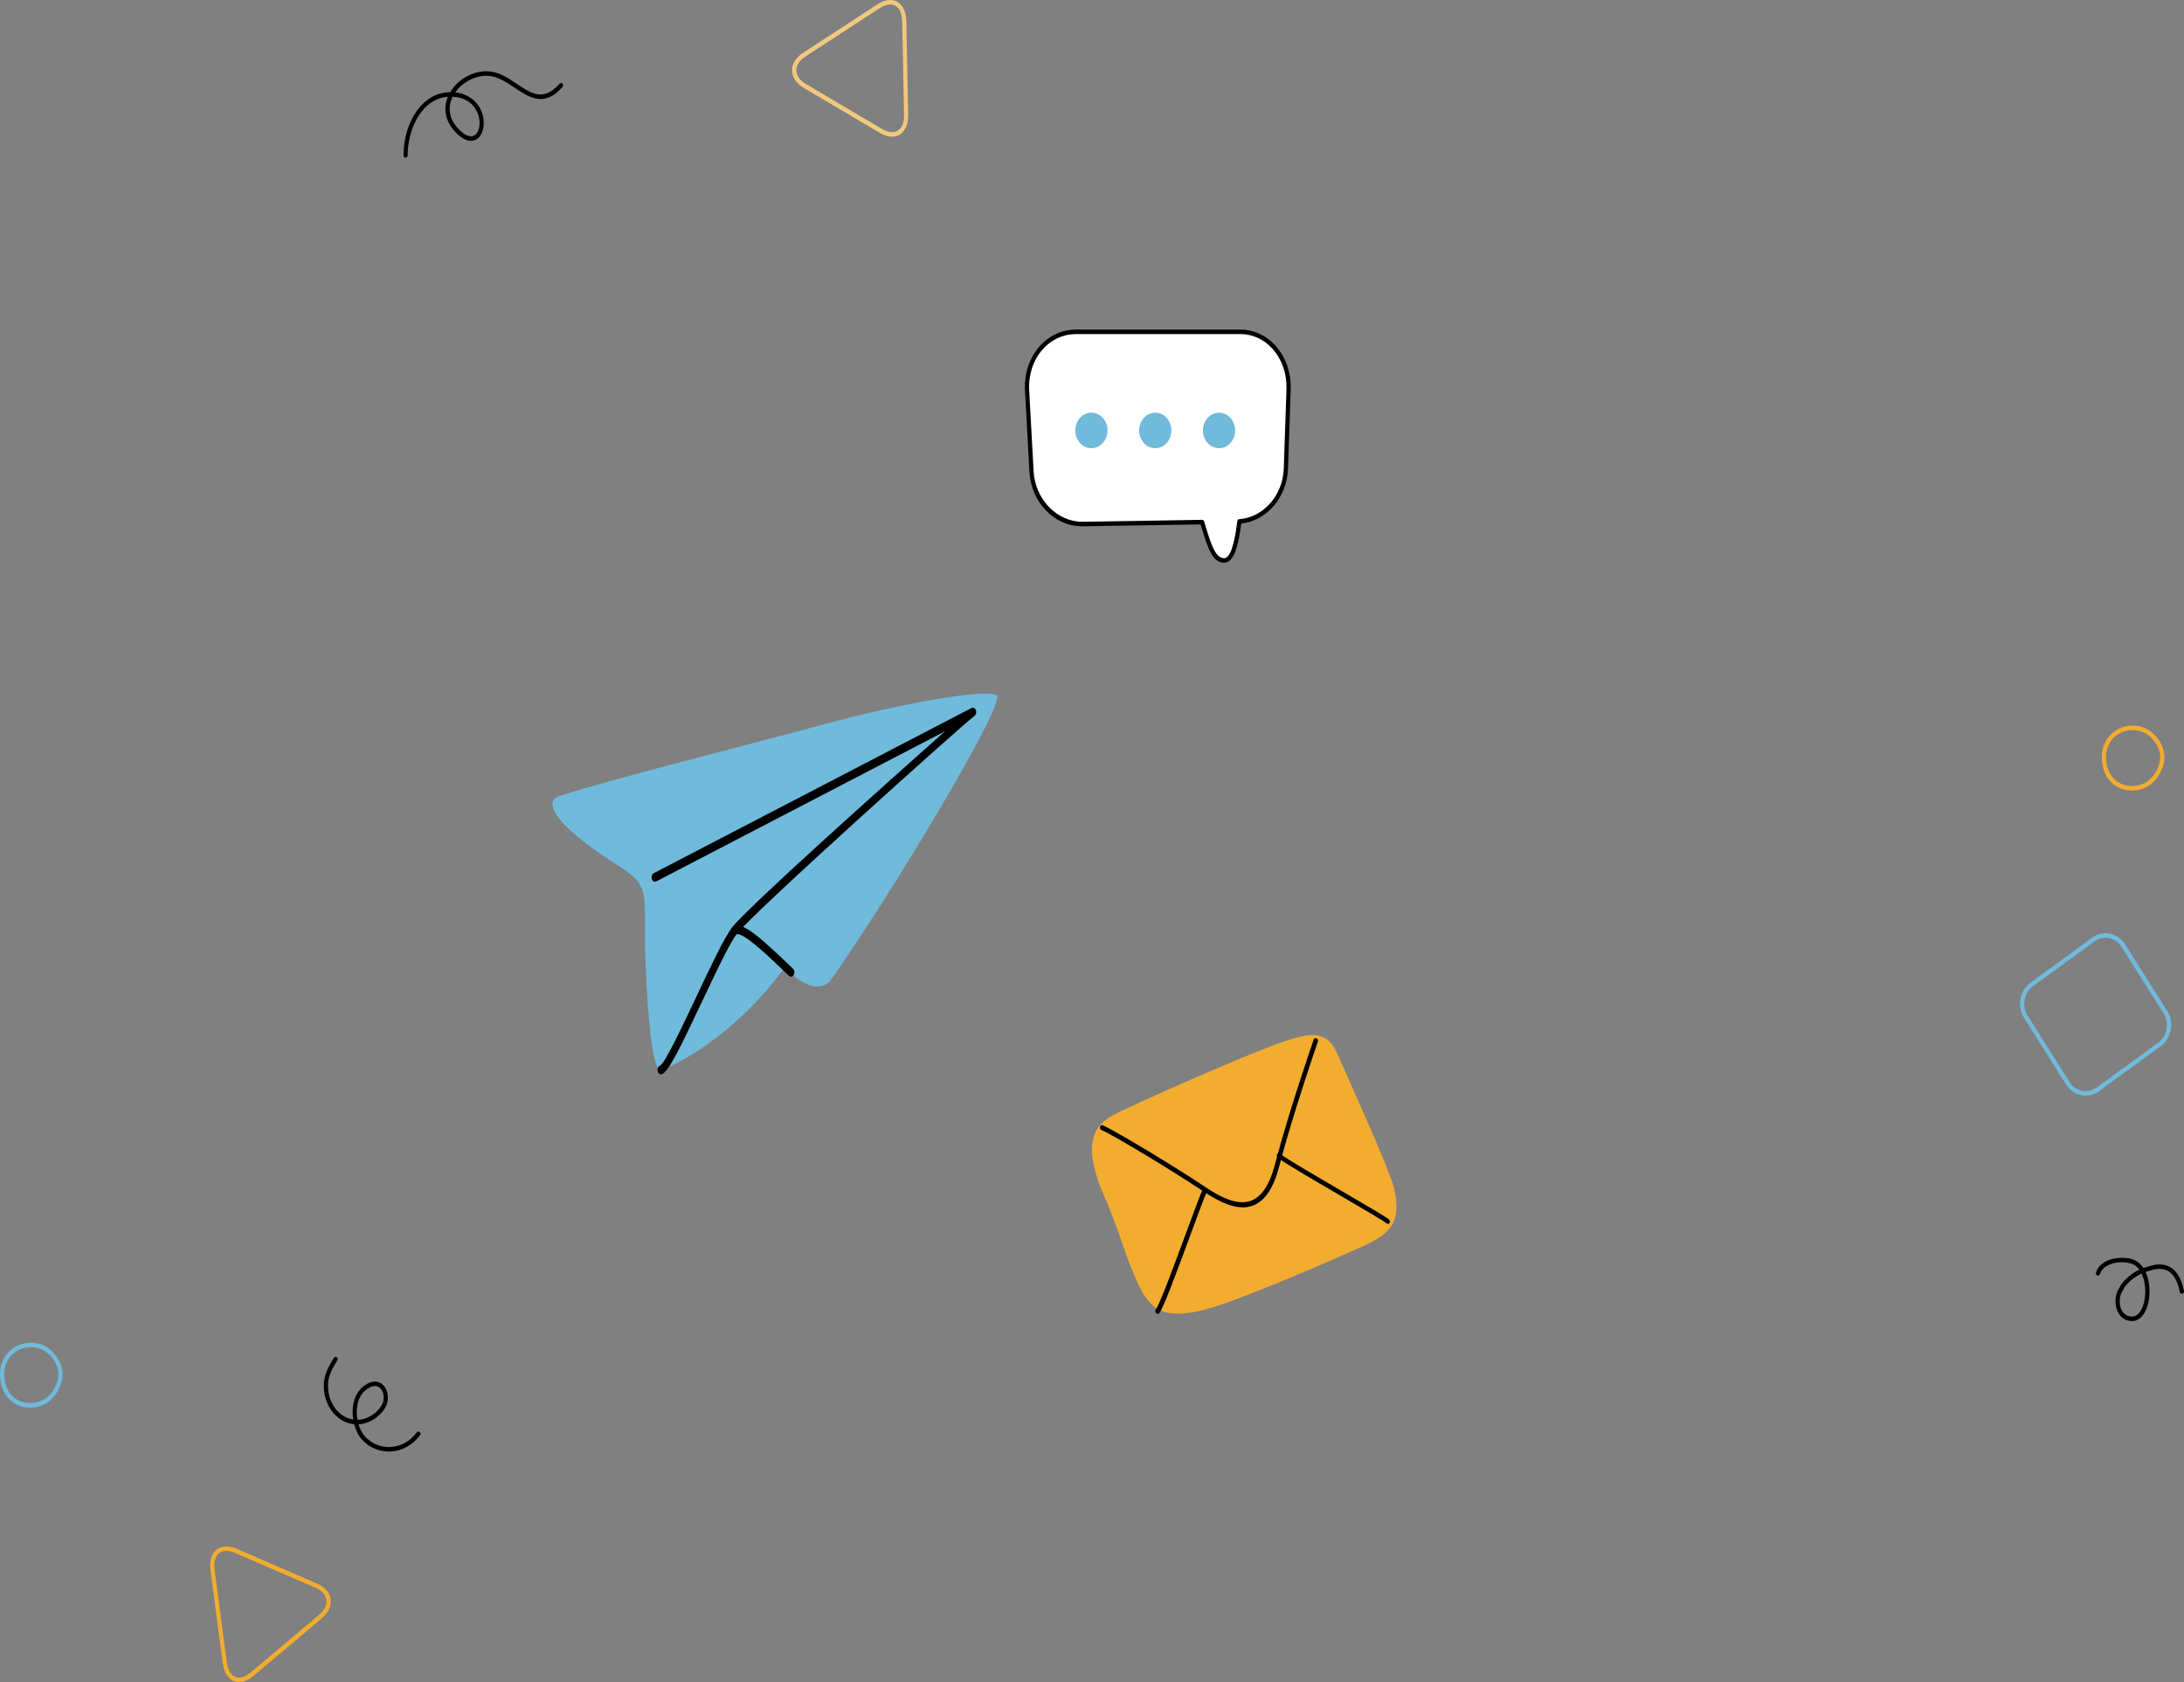 <svg width="548" height="422" viewBox="0 0 548 422" fill="none" xmlns="http://www.w3.org/2000/svg">
<rect x="0" y="0" width="548" height="422" fill="#808080" stroke="none"/>
<g clip-path="url(#clip0_176_1053)">
<path d="M534.945 331.418C534.703 331.418 534.46 331.395 534.197 331.338C532.816 331.089 531.742 330.138 531.183 328.643C530.509 326.83 530.751 324.542 531.773 323.081C532.564 321.371 534.608 319.57 536.799 318.516C536.357 317.905 535.809 317.429 535.166 317.146C533.691 316.511 531.004 316.387 528.96 317.406C527.896 317.938 527.2 318.686 526.905 319.626C526.81 319.921 526.515 320.079 526.241 319.989C525.968 319.887 525.82 319.57 525.904 319.275C526.284 318.04 527.19 317.044 528.507 316.387C530.54 315.367 533.575 315.254 535.556 316.104C536.483 316.5 537.231 317.202 537.821 318.097C538.201 317.961 538.58 317.848 538.949 317.769C541.183 316.964 543.121 317.01 544.628 317.927C546.251 318.913 547.389 320.906 547.99 323.863C548.053 324.168 547.874 324.474 547.589 324.542C547.305 324.61 547.02 324.418 546.957 324.112C546.42 321.484 545.45 319.739 544.101 318.913C542.858 318.154 541.214 318.142 539.212 318.856C538.928 318.913 538.654 318.992 538.369 319.094C539.465 321.473 539.644 324.701 538.917 327.329C538.19 329.945 536.747 331.418 534.945 331.418ZM537.368 319.49C535.324 320.43 533.396 322.096 532.669 323.67C531.815 324.905 531.626 326.785 532.163 328.223C532.458 329.005 533.08 329.99 534.386 330.228C536.631 330.704 537.59 328.144 537.895 327.011C538.559 324.599 538.369 321.597 537.368 319.49Z" fill="black"/>
<path d="M97.508 364.141C94.926 364.141 92.513 363.043 90.68 361.004C89.869 360.018 89.247 358.704 88.878 357.289C87.519 357.164 86.202 356.654 85.053 355.793C83.041 354.298 81.682 351.84 81.323 349.065C80.923 345.622 82.029 343.504 83.757 340.66C83.915 340.4 84.242 340.332 84.484 340.502C84.727 340.672 84.8 341.023 84.632 341.283C82.988 343.979 81.998 345.792 82.367 348.918C82.683 351.376 83.884 353.551 85.654 354.865C86.56 355.544 87.572 355.963 88.636 356.122C88.415 354.751 88.415 353.335 88.689 352.055C89.194 349.631 90.532 347.864 92.556 346.936C93.778 346.369 95.074 346.528 96.001 347.332C97.076 348.261 97.529 349.892 97.223 351.693C96.686 354.06 94.189 356.371 91.418 357.096C90.933 357.209 90.459 357.289 89.974 357.311C90.301 358.433 90.806 359.452 91.46 360.245C93.177 362.148 95.506 363.133 97.961 363.009C100.553 362.861 102.966 361.536 104.568 359.339C104.747 359.09 105.084 359.056 105.305 359.248C105.537 359.441 105.569 359.803 105.389 360.041C103.598 362.488 100.901 363.983 98.003 364.141C97.835 364.141 97.666 364.153 97.497 364.153L97.508 364.141ZM94.02 347.717C93.672 347.717 93.314 347.797 92.956 347.966C90.817 348.952 90.006 350.855 89.711 352.293C89.458 353.517 89.468 354.887 89.711 356.179C90.195 356.179 90.691 356.111 91.175 355.986C93.546 355.374 95.748 353.369 96.191 351.444C96.423 350.085 96.106 348.861 95.348 348.204C94.969 347.876 94.526 347.717 94.031 347.717H94.02Z" fill="black"/>
<path d="M101.786 39.543C101.491 39.543 101.259 39.294 101.259 38.976C101.238 34.14 102.976 29.303 105.79 26.347C107.781 24.251 110.257 23.141 112.976 23.119C115.104 19.517 119.561 17.308 123.471 17.999C125.768 18.407 127.77 19.754 129.708 21.057C133.302 23.47 136.399 25.554 140.382 21.023C140.582 20.797 140.92 20.785 141.13 21C141.341 21.216 141.352 21.578 141.151 21.805C136.578 27.004 132.806 24.466 129.15 22.02C127.296 20.774 125.378 19.494 123.292 19.12C120.036 18.542 116.232 20.309 114.219 23.175C118.423 23.628 120.573 26.483 121.184 29.122C121.753 31.58 121.079 34.026 119.572 34.944C118.708 35.465 116.854 35.918 114.167 33.018C111.775 30.436 111.132 27.264 112.386 24.274C110.152 24.433 108.192 25.407 106.517 27.162C103.904 29.915 102.281 34.446 102.302 38.976C102.302 39.294 102.07 39.543 101.775 39.543H101.786ZM113.577 24.263C113.577 24.263 113.534 24.342 113.524 24.376C112.238 27.072 112.734 29.847 114.925 32.225C116.527 33.959 118.034 34.581 119.066 33.959C120.141 33.301 120.615 31.342 120.173 29.405C119.909 28.25 118.645 24.512 113.577 24.263Z" fill="black"/>
<path d="M534.903 198.314C531.215 198.314 528.338 195.867 527.59 192.084C526.916 188.663 527.948 186.364 528.949 185.05C530.372 183.158 532.679 182.025 535.092 182.025C538.475 182.025 541.309 184.11 542.689 187.598C543.3 189.207 543.206 191.144 542.426 193.047C541.53 195.221 539.844 197.011 538.032 197.725C537.01 198.121 535.956 198.325 534.913 198.325L534.903 198.314ZM535.092 183.147C532.985 183.147 530.993 184.121 529.761 185.752C528.549 187.372 528.148 189.479 528.623 191.846C529.265 195.085 531.731 197.181 534.903 197.181C535.819 197.181 536.757 197 537.663 196.649C539.223 196.037 540.677 194.485 541.457 192.582C542.12 190.962 542.215 189.343 541.709 188.029C540.508 184.982 538.032 183.158 535.092 183.158V183.147Z" fill="#F2AC30"/>
<path d="M7.523 353.12C3.835 353.12 0.959 350.674 0.211 346.89C-0.464 343.458 0.569 341.17 1.57 339.856C2.992 337.965 5.3 336.832 7.713 336.832C11.095 336.832 13.93 338.916 15.3 342.405C15.911 344.013 15.816 345.95 15.036 347.853C14.14 350.028 12.455 351.818 10.642 352.531C9.62 352.928 8.566 353.132 7.523 353.132V353.12ZM7.713 337.953C5.606 337.953 3.614 338.928 2.381 340.559C1.17 342.178 0.769 344.285 1.243 346.641C1.886 349.881 4.352 351.976 7.523 351.976C8.451 351.976 9.378 351.795 10.284 351.444C11.843 350.832 13.297 349.28 14.077 347.377C14.741 345.758 14.836 344.138 14.33 342.824C13.129 339.777 10.653 337.953 7.713 337.953Z" fill="#70BADB"/>
<path d="M523.333 274.873C521.363 274.873 519.529 273.831 518.434 272.098L507.876 255.379C506.991 253.975 506.674 252.287 506.969 250.622C507.265 248.946 508.15 247.507 509.446 246.556L524.998 235.195C525.978 234.481 527.116 234.107 528.307 234.107C530.277 234.107 532.11 235.149 533.217 236.882L543.775 253.59C545.608 256.489 544.902 260.454 542.205 262.413L526.663 273.763C525.683 274.477 524.534 274.851 523.354 274.851L523.333 274.873ZM528.296 235.24C527.327 235.24 526.389 235.546 525.578 236.135L510.025 247.496C508.961 248.277 508.234 249.467 507.992 250.837C507.749 252.208 508.013 253.601 508.74 254.745L519.298 271.464C520.204 272.891 521.711 273.74 523.333 273.74C524.303 273.74 525.251 273.435 526.052 272.846L541.594 261.496C543.806 259.876 544.386 256.625 542.879 254.235L532.321 237.528C531.415 236.101 529.908 235.24 528.285 235.24H528.296Z" fill="#70BADB"/>
<path d="M60.007 422C57.847 422 56.267 420.154 55.877 417.186L52.821 393.977C52.568 392.029 52.906 390.409 53.791 389.31C54.981 387.838 57.047 387.52 59.312 388.506L79.532 397.262C81.524 398.123 82.746 399.527 82.967 401.215C83.188 402.902 82.377 404.613 80.691 406.04L63.527 420.493C62.357 421.479 61.145 422 60.007 422ZM56.794 389.061C55.866 389.061 55.108 389.401 54.581 390.046C53.907 390.885 53.643 392.221 53.854 393.818L56.91 417.027C57.226 419.429 58.385 420.867 59.997 420.867C60.892 420.867 61.883 420.425 62.863 419.599L80.027 405.145C81.408 403.979 82.082 402.642 81.913 401.373C81.745 400.105 80.754 399.017 79.132 398.304L58.911 389.548C58.153 389.219 57.436 389.05 56.783 389.05L56.794 389.061Z" fill="#F2AC30"/>
<path d="M223.834 34.298C222.886 34.298 221.874 33.981 220.821 33.369L201.717 22.076C199.831 20.966 198.777 19.415 198.746 17.704C198.714 15.994 199.705 14.397 201.549 13.207L220.188 1.076C221.284 0.362 222.348 0 223.349 0C225.762 0 227.353 2.095 227.417 5.346L227.87 28.771C227.901 30.628 227.448 32.123 226.542 33.12C225.836 33.891 224.898 34.31 223.824 34.31L223.834 34.298ZM223.36 1.133C222.559 1.133 221.653 1.45 220.747 2.039L202.097 14.181C200.59 15.156 199.778 16.401 199.81 17.681C199.831 18.962 200.695 20.173 202.234 21.08L221.337 32.373C223.139 33.437 224.814 33.415 225.815 32.316C226.51 31.546 226.869 30.334 226.837 28.782L226.384 5.358C226.331 2.741 225.183 1.121 223.37 1.121L223.36 1.133Z" fill="#F2C87E"/>
<g clip-path="url(#clip1_176_1053)">
<path d="M139.922 199.86C151.386 195.941 188.022 186.8 207.21 181.579C226.397 176.357 247.334 172.766 250.074 174.397C252.813 176.028 222.404 226.298 208.2 246.211C203.469 250.458 196.989 242.62 196.989 242.62C183.534 260.902 168.329 267.755 165.832 268.412C163.334 269.057 162.091 248.827 161.838 236.741C161.585 224.667 163.229 222.311 155.611 217.485C131.945 202.466 139.922 199.86 139.922 199.86Z" fill="#70BADB"/>
<path d="M165.832 269.51C165.463 269.51 165.115 269.182 165.02 268.695C164.894 268.106 165.168 267.494 165.61 267.335C166.864 266.735 171.406 257.096 174.725 250.05C178.297 242.484 181.668 235.325 183.67 232.697C187.453 227.747 222.32 196.576 237.113 183.459L164.651 221.121C164.219 221.348 163.724 221.065 163.556 220.498C163.387 219.932 163.598 219.286 164.03 219.06L243.783 177.614C244.205 177.399 244.679 177.648 244.868 178.192C245.058 178.735 244.879 179.37 244.479 179.63C242.013 181.341 188.844 229.073 184.882 234.261C183.017 236.707 179.54 244.081 176.179 251.217C170.405 263.462 167.707 268.899 166.063 269.476C165.99 269.499 165.916 269.51 165.842 269.51H165.832Z" fill="black"/>
<path d="M198.485 245.033C198.317 245.033 198.138 244.965 197.99 244.817L197.621 244.466C192.511 239.573 186.147 233.468 184.661 234.464C184.239 234.736 183.734 234.521 183.523 233.966C183.312 233.422 183.481 232.754 183.902 232.482C186.199 230.976 190.762 235.155 198.622 242.676L198.981 243.028C199.36 243.39 199.444 244.081 199.16 244.579C198.991 244.874 198.738 245.033 198.475 245.033H198.485Z" fill="black"/>
<path d="M311.248 83.254H269.943C262.768 83.254 257.278 89.891 257.721 97.922L258.837 118.322C259.238 125.753 265.033 131.586 271.756 131.473L301.638 130.986C303.198 135.97 304.336 140.818 307.328 140.58C309.467 140.353 310.384 135.494 310.995 130.793C317.264 130.374 322.427 124.631 322.659 117.552L323.333 97.582C323.597 89.733 318.202 83.242 311.258 83.242L311.248 83.254Z" fill="white"/>
<path d="M307.117 141.169C304.188 141.169 302.987 137.227 301.585 132.651C301.48 132.288 301.364 131.926 301.248 131.564L271.555 132.039C264.538 132.039 258.722 126.025 258.3 118.345L257.183 97.945C256.962 93.822 258.279 89.801 260.808 86.924C263.21 84.194 266.445 82.687 269.943 82.687H311.248C314.588 82.687 317.728 84.137 320.088 86.754C322.617 89.574 323.997 93.527 323.86 97.616L323.186 117.586C322.944 124.722 317.833 130.669 311.458 131.337C310.784 136.344 309.804 140.897 307.381 141.158C307.286 141.158 307.202 141.158 307.117 141.158V141.169ZM301.638 130.431C301.859 130.431 302.07 130.589 302.133 130.816C302.291 131.314 302.439 131.813 302.586 132.3C303.882 136.559 305.031 140.217 307.286 140.025C309.288 139.81 310.141 133.217 310.468 130.725C310.5 130.453 310.71 130.25 310.953 130.238C316.99 129.83 321.9 124.258 322.122 117.541L322.796 97.571C322.923 93.799 321.658 90.141 319.329 87.535C317.18 85.134 314.303 83.809 311.248 83.809H269.943C266.751 83.809 263.779 85.191 261.577 87.694C259.248 90.344 258.026 94.06 258.237 97.877L259.354 118.277C259.733 125.243 265.202 130.895 271.555 130.895H271.735L301.617 130.408L301.638 130.431Z" fill="black"/>
<path d="M277.899 107.992C277.899 110.45 276.086 112.444 273.853 112.444C271.619 112.444 269.806 110.45 269.806 107.992C269.806 105.534 271.619 103.529 273.853 103.529C276.086 103.529 277.899 105.523 277.899 107.992Z" fill="#70BADB"/>
<path d="M293.915 107.992C293.915 110.45 292.102 112.444 289.868 112.444C287.635 112.444 285.822 110.45 285.822 107.992C285.822 105.534 287.635 103.529 289.868 103.529C292.102 103.529 293.915 105.523 293.915 107.992Z" fill="#70BADB"/>
<path d="M309.92 107.992C309.92 110.45 308.108 112.444 305.874 112.444C303.64 112.444 301.828 110.45 301.828 107.992C301.828 105.534 303.64 103.529 305.874 103.529C308.108 103.529 309.92 105.523 309.92 107.992Z" fill="#70BADB"/>
<path d="M279.027 279.908C273.554 282.903 271.942 288.488 277.164 300.308C282.387 312.139 284.898 325.533 290.7 328.535C296.504 331.547 306.606 327.36 316.024 323.678C325.443 319.996 337.413 314.657 340.973 313.107C349.354 309.465 351.679 306.472 349.786 298.116C348.671 293.195 336.965 267.7 335.852 264.976C333.064 258.18 329.008 258.842 320.687 261.785C312.708 264.604 284.141 277.109 279.025 279.898L279.027 279.908Z" fill="#F2AC30"/>
<path d="M314.582 302.359C314.542 302.374 314.508 302.392 314.467 302.406C310.418 304.005 305.587 301.317 301.831 298.799C294.889 294.144 279.778 284.968 276.401 283.499C276.103 283.371 275.935 283.006 276.019 282.673C276.099 282.345 276.408 282.182 276.706 282.31C280.13 283.795 295.347 293.034 302.322 297.712C305.863 300.083 310.383 302.625 314.018 301.192C316.606 300.141 318.585 297.159 319.87 292.239C323.41 278.702 329.57 260.948 329.635 260.769C329.747 260.454 330.069 260.325 330.349 260.483C330.638 260.639 330.778 261.026 330.669 261.334C330.607 261.508 324.466 279.216 320.936 292.71C319.551 298.003 317.472 301.157 314.582 302.359Z" fill="black"/>
<path d="M290.682 329.562C290.491 329.642 290.266 329.589 290.095 329.414C289.855 329.167 289.813 328.76 290.008 328.508C291.03 327.174 294.853 316.781 297.651 309.194C299.969 302.907 301.291 299.321 301.693 298.69C301.864 298.412 302.214 298.374 302.474 298.602C302.734 298.829 302.801 299.235 302.628 299.503C302.277 300.061 300.537 304.787 298.698 309.79C294.913 320.076 291.935 328.052 290.891 329.411C290.834 329.481 290.769 329.538 290.688 329.566L290.682 329.562Z" fill="black"/>
<path d="M348.432 306.99C348.264 307.063 348.051 307.025 347.889 306.874C347.318 306.363 341.749 303.113 336.363 299.965C329.252 295.814 321.901 291.524 320.611 290.434C320.354 290.217 320.288 289.821 320.452 289.555C320.613 289.28 320.956 289.243 321.214 289.46C322.417 290.483 330.048 294.939 336.787 298.869C343.646 302.873 347.885 305.356 348.516 305.925C348.767 306.153 348.826 306.545 348.654 306.813C348.602 306.901 348.521 306.96 348.435 307L348.432 306.99Z" fill="black"/>
</g>
</g>
<defs>
<clipPath id="clip0_176_1053">
<rect width="548" height="422" fill="white"/>
</clipPath>
<clipPath id="clip1_176_1053">
<rect width="313.755" height="281.364" fill="white" transform="translate(93.778 82.687)"/>
</clipPath>
</defs>
</svg>

